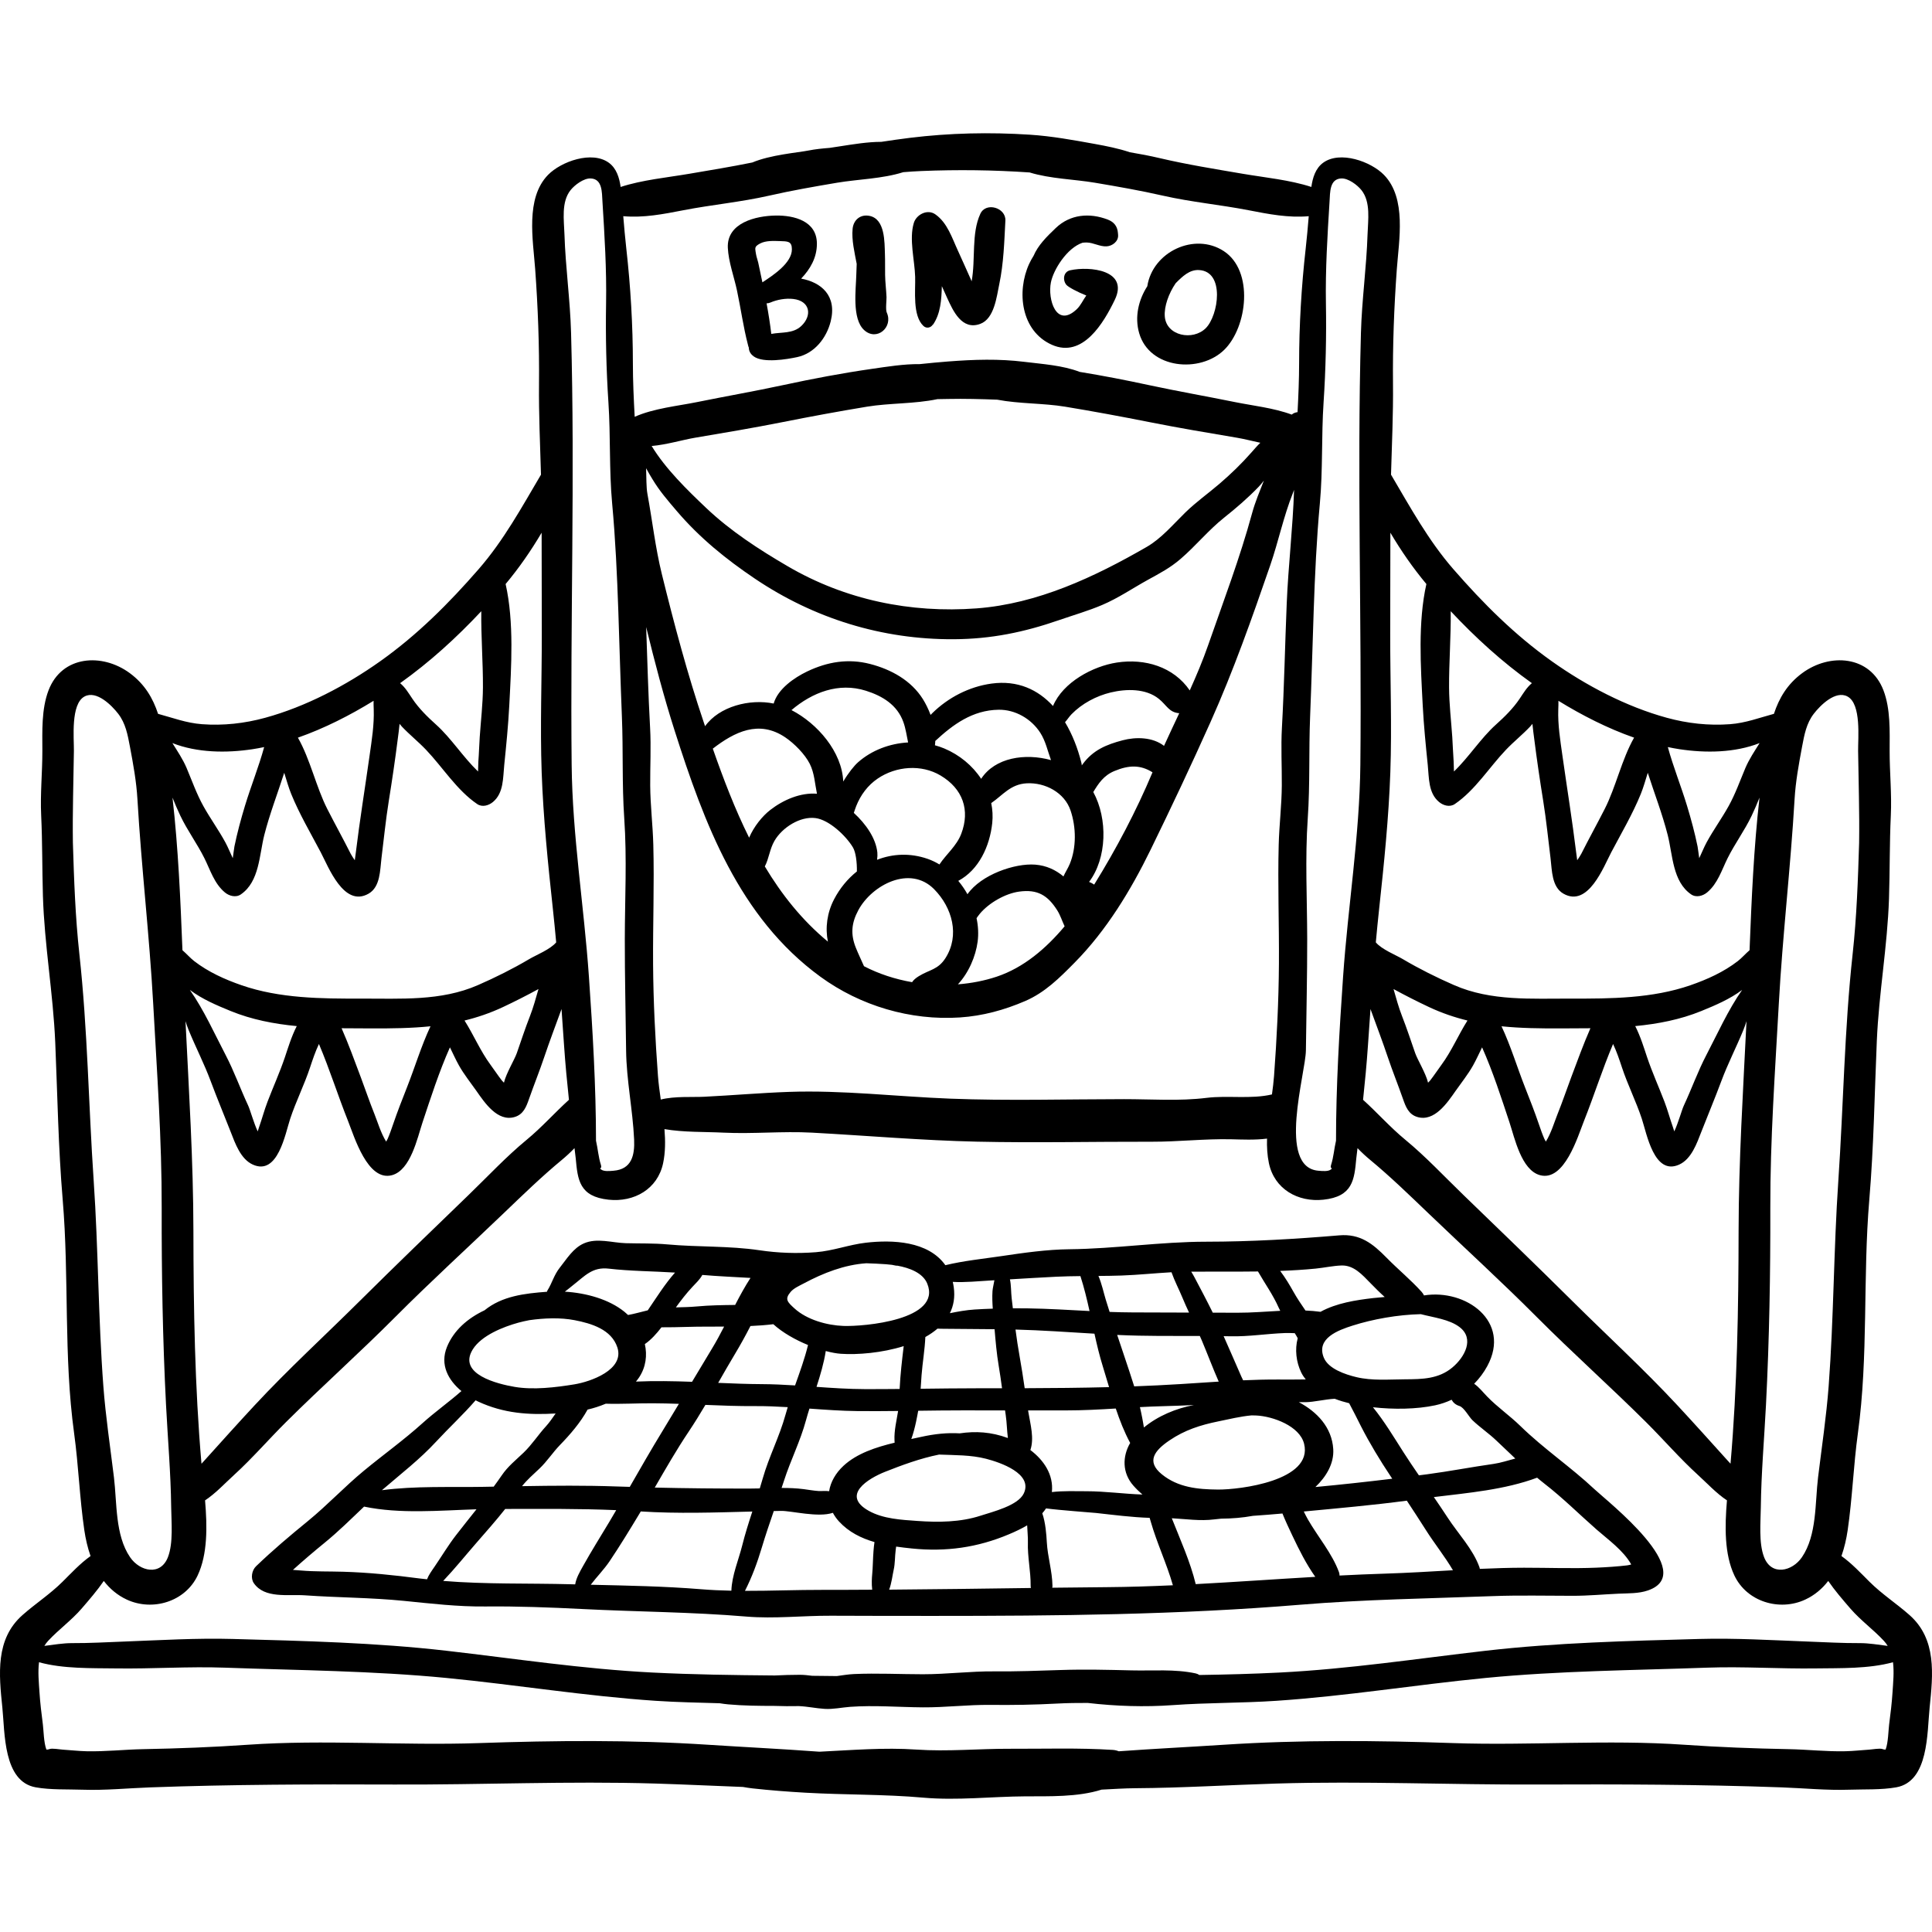 <?xml version="1.0" encoding="iso-8859-1"?>
<!-- Generator: Adobe Illustrator 19.0.0, SVG Export Plug-In . SVG Version: 6.00 Build 0)  -->
<svg version="1.1" id="Layer_1" xmlns="http://www.w3.org/2000/svg" xmlns:xlink="http://www.w3.org/1999/xlink" x="0px" y="0px"
	 viewBox="0 0 511.999 511.999" style="enable-background:new 0 0 511.999 511.999;" xml:space="preserve">
<g>
	<g>
		<path d="M506.049,428.015c-3.476-3.076-7.269-5.511-10.588-8.805c-2.386-2.368-4.715-4.889-7.458-6.845
			c0.783-2.219,1.311-4.545,1.647-6.833c1.25-8.511,1.533-17.148,2.704-25.671c2.829-20.596,1.284-41.298,3.032-61.956
			c1.186-14.008,1.386-28.071,1.992-42.11c0.545-12.618,2.806-25.027,3.224-37.644c0.243-7.348,0.136-14.705,0.485-22.05
			c0.273-5.744-0.323-11.369-0.314-17.099c0.008-5.228,0.266-11.068-1.636-16.054c-3.538-9.274-14.224-9.967-21.552-4.549
			c-3.971,2.936-6.123,6.66-7.476,10.774c-3.817,1.026-7.484,2.433-11.62,2.742c-5.676,0.424-11.283-0.197-16.767-1.698
			c-10.742-2.94-21.398-8.535-30.46-14.965c-9.858-6.995-18.192-15.329-26.103-24.415c-6.645-7.63-11.413-16.392-16.524-25.048
			c0.226-8.011,0.603-16.015,0.523-24.011c-0.102-10.185,0.279-20.293,1.014-30.452c0.558-7.71,2.641-18.776-3.406-24.979
			c-3.46-3.549-11.642-6.484-16.121-3.216c-2.036,1.486-2.779,3.978-3.122,6.411c-5.729-1.868-12.284-2.483-18.188-3.491
			c-7.404-1.264-14.79-2.449-22.105-4.169c-2.565-0.603-5.182-1.09-7.81-1.536c-3.017-1.01-6.215-1.642-9.206-2.184
			c-5.73-1.038-11.482-2.092-17.291-2.467c-10.651-0.688-21.226-0.462-31.8,0.835c-2.535,0.311-5.045,0.682-7.552,1.058
			c-3.661,0.008-7.392,0.634-10.926,1.179c-0.926,0.143-1.861,0.283-2.793,0.424c-1.887,0.148-3.768,0.334-5.633,0.703
			c-2.855,0.564-10.011,1.127-14.854,3.167c-5.541,1.127-11.115,2.037-16.699,2.99c-5.904,1.007-12.46,1.623-18.188,3.491
			c-0.342-2.433-1.086-4.925-3.122-6.411c-4.479-3.268-12.661-0.333-16.121,3.216c-6.047,6.203-3.963,17.27-3.405,24.979
			c0.735,10.159,1.116,20.267,1.014,30.452c-0.08,7.996,0.297,16,0.523,24.011c-5.112,8.657-9.879,17.418-16.524,25.048
			c-7.912,9.085-16.245,17.42-26.104,24.415c-9.062,6.43-19.718,12.025-30.461,14.965c-5.484,1.501-11.091,2.122-16.767,1.698
			c-4.136-0.309-7.803-1.715-11.62-2.742c-1.354-4.114-3.505-7.838-7.476-10.774c-7.328-5.418-18.013-4.725-21.552,4.549
			c-1.902,4.985-1.644,10.826-1.636,16.054c0.009,5.73-0.587,11.354-0.314,17.099c0.337,7.082,0.251,14.174,0.461,21.259
			c0.387,13.023,2.717,25.91,3.27,38.956c0.588,13.866,0.799,27.755,1.97,41.59c1.749,20.659,0.203,41.36,3.032,61.956
			c1.171,8.523,1.453,17.16,2.704,25.671c0.336,2.287,0.864,4.613,1.647,6.833c-2.743,1.955-5.072,4.477-7.458,6.845
			c-3.32,3.294-7.112,5.728-10.588,8.805c-7.209,6.38-6.234,15.674-5.326,24.506c0.688,6.686,0.212,19.587,8.841,21.136
			c3.931,0.706,8.503,0.496,12.51,0.633c5.905,0.202,11.91-0.404,17.817-0.618c21.627-0.784,43.177-0.844,64.839-0.757
			c23.019,0.092,46.055-0.95,69.072-0.259c7.736,0.232,15.473,0.623,23.213,0.905c0.827,0.149,1.658,0.284,2.498,0.377
			c4.706,0.521,9.412,0.88,14.139,1.149c10.35,0.588,20.811,0.391,31.111,1.305c9.023,0.801,18.111-0.298,27.149-0.346
			c6.097-0.032,13.803,0.236,20.124-1.778c3.136-0.16,6.181-0.356,8.961-0.374c12.467-0.078,24.934-0.864,37.394-1.238
			c23.017-0.691,46.053,0.351,69.072,0.259c21.663-0.087,43.212-0.027,64.839,0.757c5.907,0.214,11.912,0.82,17.817,0.618
			c4.007-0.137,8.58,0.073,12.51-0.633c8.63-1.549,8.153-14.451,8.841-21.136C512.283,443.689,513.258,434.395,506.049,428.015z
			 M466.636,399.427c0.106-8.991,0.902-18.081,1.363-27.059c0.894-17.421,1.191-34.861,1.152-52.314
			c-0.041-18.042,1.259-36.033,2.25-54.045c0.997-18.126,3.129-36.163,4.182-54.264c0.27-4.634,1.127-9.309,1.985-13.876
			c0.597-3.173,1.147-6.176,3.102-8.713c1.686-2.188,5.748-6.304,8.94-4.575c3.706,2.007,2.762,11.073,2.806,14.42
			c0.107,8.145,0.384,16.162,0.269,24.31c-0.302,9.851-0.645,19.702-1.723,29.552c-2.19,20.005-2.428,40.077-3.793,60.111
			c-1.235,18.118-1.193,36.288-2.559,54.384c-0.607,8.047-1.829,16.13-2.804,24.14c-0.826,6.779-0.274,15.305-4.276,21.177
			c-2.576,3.78-8.105,5.048-10.05-0.064C466.048,408.851,466.59,403.359,466.636,399.427z M445.104,198.551
			c6.913,1.043,14.632,0.957,21.205-1.627c-1.339,2.158-2.781,4.27-3.782,6.645c-1.428,3.392-2.63,6.821-4.421,10.047
			c-1.823,3.284-4.048,6.334-5.839,9.632c-0.704,1.297-1.281,2.769-1.954,4.177c-0.196-1.208-0.297-2.411-0.437-3.096
			c-0.745-3.634-1.716-7.221-2.791-10.77c-1.574-5.196-3.652-10.323-5.093-15.576C443.03,198.197,444.067,198.394,445.104,198.551z
			 M412.959,187.967c0.026-0.748,0.055-1.501,0.04-2.247c6.22,3.832,13.036,7.31,20.05,9.765c-3.289,5.786-4.83,13.113-7.793,18.916
			c-2.027,3.971-4.184,7.866-6.19,11.846c-0.246,0.488-0.667,1.101-1.089,1.727c-0.085-0.631-0.17-1.263-0.255-1.894
			c-1.057-8.657-2.45-17.232-3.67-25.866C413.475,196.109,412.817,192.101,412.959,187.967z M384.453,161.979
			c6.583,7.019,13.638,13.462,21.513,19.064c-1.382,1.163-2.157,2.508-3.264,4.155c-1.711,2.544-3.973,4.775-6.259,6.825
			c-4.001,3.587-7.162,8.621-11.133,12.432c-0.055-1.021-0.03-2.023-0.077-2.615c-0.168-2.163-0.218-4.327-0.365-6.491
			c-0.299-4.412-0.826-8.741-0.851-13.174C383.981,175.615,384.536,168.689,384.453,161.979z M365.486,240.851
			c1.295-11.977,2.543-24.159,2.967-36.199c0.433-12.259-0.055-24.629-0.034-36.9c0.015-8.859,0.031-17.718,0.045-26.577
			c2.888,4.871,5.947,9.286,9.542,13.599c-2.272,10.113-1.506,21.867-0.969,32.186c0.273,5.252,0.804,10.58,1.337,15.81
			c0.344,3.382,0.125,7.385,2.989,9.763c1.132,0.941,2.837,1.457,4.184,0.54c5.396-3.673,9.088-9.691,13.541-14.365
			c2.054-2.156,4.388-4.016,6.442-6.19c0.196-0.208,0.388-0.442,0.579-0.692c0.122,1.395,0.327,2.786,0.501,4.173
			c0.685,5.446,1.491,10.87,2.362,16.289c0.811,5.051,1.311,10.116,1.941,15.188c0.385,3.096,0.275,7.562,3.412,9.354
			c6.547,3.742,10.643-7.117,12.687-10.988c2.684-5.083,5.636-10.09,7.81-15.422c0.674-1.653,1.234-3.632,1.854-5.621
			c1.762,5.49,3.863,10.916,5.279,16.474c1.348,5.293,1.273,12.356,6.217,15.751c1.347,0.925,3.132,0.405,4.264-0.55
			c2.793-2.358,3.807-5.85,5.382-9.019c1.925-3.873,4.527-7.365,6.387-11.277c0.727-1.528,1.419-3.144,2.079-4.8
			c-1.523,13.367-2.106,26.965-2.637,40.438c-1.082,0.93-2.071,2.082-3.118,2.888c-3.747,2.89-8.089,4.849-12.551,6.395
			c-10.09,3.497-21.135,3.57-31.66,3.537c-10.452-0.032-21.143,0.724-30.963-3.566c-4.639-2.027-9.256-4.326-13.612-6.905
			c-1.805-1.069-5.603-2.574-7.139-4.43C364.875,246.776,365.165,243.815,365.486,240.851z M461.685,262.34
			c-3.703,5.263-6.621,11.782-9.463,17.212c-2.265,4.328-3.908,8.974-5.974,13.398c-0.572,1.225-1.469,4.573-2.543,6.879
			c-0.188-0.583-0.338-1.051-0.361-1.116c-0.79-2.245-1.399-4.547-2.251-6.772c-1.516-3.959-3.25-7.774-4.608-11.802
			c-0.744-2.206-1.698-5.413-3.13-8.214c6.006-0.577,11.924-1.714,17.505-3.991C454.569,266.421,458.438,264.778,461.685,262.34z
			 M421.474,272.496c-1.863,4.259-3.433,8.572-5.095,13.01c-1.206,3.219-2.305,6.479-3.587,9.668
			c-0.827,2.057-1.71,5.093-3.128,7.364c-0.161-0.273-0.308-0.53-0.393-0.724c-0.55-1.257-0.997-2.552-1.439-3.849
			c-1.133-3.322-2.389-6.526-3.676-9.787c-2.096-5.312-3.785-10.987-6.238-16.203c5.078,0.522,10.266,0.58,15.687,0.564
			C416.199,272.53,418.83,272.53,421.474,272.496z M388.893,270.45c-2.425,3.835-4.187,8.073-6.898,11.747
			c-1.015,1.376-1.959,2.821-3.01,4.168c-0.109,0.139-0.307,0.338-0.533,0.558c-0.601-2.508-2.811-6.109-3.413-7.839
			c-1.147-3.294-2.225-6.593-3.498-9.842c-0.873-2.228-1.538-4.683-2.244-7.134c3.089,1.682,6.218,3.277,9.42,4.779
			C382.116,268.48,385.496,269.622,388.893,270.45z M363.29,267.681c1.503,4.139,3.066,8.232,4.468,12.408
			c1.257,3.743,2.742,7.409,4.044,11.13c0.725,2.074,1.474,4.09,3.79,4.789c4.555,1.374,7.992-3.817,10.174-6.933
			c1.545-2.204,3.285-4.362,4.598-6.704c0.868-1.549,1.602-3.2,2.401-4.813c2.867,6.43,5.126,13.453,7.272,19.917
			c1.356,4.082,3.133,12.626,8.09,13.961c6.457,1.738,10.004-10.261,11.631-14.342c2.706-6.786,4.879-13.735,7.72-20.425
			c0.952,2.008,1.654,4.096,2.352,6.205c1.533,4.632,3.735,8.983,5.265,13.604c1.321,3.989,3.263,15.127,9.885,12.159
			c3.259-1.461,4.695-5.629,5.893-8.7c1.752-4.487,3.611-8.91,5.293-13.428c1.722-4.625,3.974-8.979,5.842-13.537
			c0.317-0.773,0.583-1.56,0.831-2.351c-0.905,18.552-2.071,37.011-2.095,55.614c-0.027,20.484-0.365,41.253-2.14,61.665
			c-0.271-0.295-0.535-0.582-0.781-0.854c-4.399-4.877-8.8-9.784-13.271-14.595c-8.899-9.577-18.538-18.396-27.809-27.599
			c-9.574-9.504-19.268-18.842-28.973-28.22c-5.046-4.876-9.934-10.122-15.35-14.584c-4.008-3.303-7.35-7.104-11.195-10.589
			c0.508-4.76,0.959-9.532,1.29-14.346c0.223-3.248,0.448-6.488,0.679-9.724C363.227,267.485,363.255,267.586,363.29,267.681z
			 M348.136,162.002c0.329-9.503,0.766-19.122,1.64-28.591c0.818-8.866,0.389-17.837,0.982-26.728
			c0.576-8.648,0.773-17.562,0.625-26.231c-0.155-9.074,0.395-17.961,0.96-27.019c0.157-2.525,0.005-5.972,3.078-6.144
			c1.872-0.105,4.303,1.747,5.383,3.109c2.501,3.154,1.729,7.944,1.61,11.683c-0.277,8.706-1.51,17.388-1.753,26.109
			c-1.061,38.132,0.238,76.328-0.155,114.491c-0.194,18.781-3.286,37.497-4.581,56.207c-0.993,14.354-1.869,28.959-1.871,43.409
			c-0.497,2.125-0.627,4.306-1.3,6.399c-0.385,1.197,0.595,0.694-0.033,1.211c-0.741,0.609-2.338,0.428-3.314,0.35
			c-11.03-0.887-3.4-25.758-3.331-31.9c0.111-9.848,0.36-19.648,0.344-29.513c-0.017-10.656-0.588-21.337,0.148-31.98
			c0.621-8.961,0.255-17.912,0.621-26.884C347.569,180.661,347.813,171.325,348.136,162.002z M181.104,55.714
			c7.547-1.465,15.227-2.159,22.737-3.868c5.954-1.355,11.955-2.402,17.979-3.419c5.593-0.944,12.004-1.036,17.551-2.797
			c1.605-0.129,3.211-0.241,4.821-0.307c9.554-0.391,19.088-0.28,28.666,0.379c5.495,1.692,11.807,1.794,17.323,2.725
			c6.024,1.017,12.025,2.064,17.979,3.419c7.51,1.709,15.19,2.403,22.737,3.868c5.316,1.032,10.531,2.058,15.932,1.579
			c-0.239,2.897-0.492,5.793-0.819,8.688c-1.122,9.948-1.729,20.255-1.732,30.274c-0.002,4.32-0.187,8.642-0.414,12.964
			c-0.558,0.07-1.093,0.27-1.521,0.633c-0.008,0.007-0.013,0.015-0.021,0.021c-4.779-1.775-10.452-2.382-14.951-3.298
			c-7.634-1.554-15.31-2.882-22.927-4.525c-6.067-1.309-12.17-2.494-18.299-3.493c-4.579-1.753-9.847-2.066-14.582-2.656
			c-6.865-0.856-13.424-0.631-20.269-0.107c-2.496,0.191-5.018,0.433-7.542,0.7c-4.255-0.043-8.589,0.669-12.694,1.259
			c-7.881,1.132-15.719,2.619-23.5,4.297c-7.617,1.643-15.293,2.971-22.927,4.525c-4.97,1.012-11.384,1.631-16.43,3.883
			c-0.257-4.736-0.476-9.471-0.478-14.204c-0.003-10.02-0.61-20.326-1.732-30.274c-0.326-2.895-0.579-5.791-0.819-8.688
			C170.573,57.771,175.788,56.745,181.104,55.714z M339.691,208.166c-0.033,5.236-0.685,10.445-0.822,15.681
			c-0.276,10.53,0.128,21.08,0.059,31.614c-0.065,9.898-0.566,19.802-1.293,29.654c-0.118,1.6-0.323,3.247-0.554,4.919
			c-5.544,1.303-11.749,0.216-17.341,0.911c-7.193,0.893-14.618,0.337-21.857,0.34c-15.338,0.006-30.729,0.464-46.059-0.13
			c-14.192-0.55-28.584-2.295-42.786-1.793c-7.493,0.265-14.988,0.921-22.481,1.291c-3.073,0.152-7.731-0.2-11.448,0.736
			c-0.306-2.137-0.593-4.243-0.743-6.273c-0.727-9.852-1.228-19.756-1.293-29.654c-0.069-10.534,0.335-21.083,0.059-31.614
			c-0.137-5.236-0.789-10.446-0.822-15.681c-0.032-5.112,0.254-10.183-0.029-15.293c-0.491-8.882-0.728-17.797-1.041-26.699
			c2.254,9.233,4.665,18.442,7.55,27.467c7.83,24.494,17.014,49.446,38.622,65.198c10.569,7.705,23.86,11.663,36.986,10.792
			c6.017-0.399,11.751-1.965,17.279-4.348c5.274-2.274,9.129-6.153,13.1-10.171c8.448-8.55,14.886-19.163,20.152-29.944
			c5.489-11.238,10.8-22.486,15.905-33.905c6.036-13.502,10.948-27.422,15.77-41.401c2.215-6.421,3.512-12.895,6.028-19.217
			c0.109-0.275,0.204-0.554,0.308-0.831c-0.324,10.022-1.53,20.062-1.947,30.085c-0.457,10.984-0.667,22.006-1.274,32.975
			C339.437,197.983,339.723,203.054,339.691,208.166z M172.854,126.906c1.895,3.177,4.099,5.711,6.482,8.507
			c6.042,7.089,13.018,12.749,20.72,17.938c15.692,10.571,33.713,16.154,52.696,16.051c9.907-0.053,18.635-1.852,27.923-5.07
			c3.808-1.319,7.686-2.429,11.401-4.007c4.287-1.82,8.065-4.425,12.12-6.661c3.168-1.746,5.871-3.14,8.672-5.548
			c4.012-3.449,7.385-7.626,11.518-10.919c3.209-2.557,6.326-5.228,9.176-8.197c0.484-0.505,0.936-1.061,1.377-1.634
			c-1.107,2.843-2.306,5.643-3.111,8.599c-3.247,11.933-7.591,23.329-11.657,35.006c-1.423,4.087-3.103,8.061-4.875,11.994
			c-4.301-6.267-11.873-8.53-19.335-7.383c-6.307,0.969-14.253,5.188-16.904,11.513c-3.967-4.317-9.344-6.892-16.315-5.936
			c-5.891,0.808-11.469,3.69-15.7,7.861c-0.141,0.139-0.285,0.286-0.429,0.439c-0.573-1.544-1.284-2.976-2.015-4.149
			c-3.12-5-8.448-7.914-14.014-9.352c-5.8-1.498-11.318-0.585-16.702,1.997c-3.366,1.614-7.739,4.603-8.85,8.49
			c-6.308-1.302-14.409,0.728-18.18,6.005c-0.107-0.314-0.215-0.629-0.321-0.943c-4.352-12.866-7.873-26.137-11.128-39.335
			c-1.734-7.031-2.519-14.174-3.827-21.279c-0.33-1.791-0.254-4.297-0.353-6.809C171.723,125.048,172.299,125.976,172.854,126.906z
			 M172.693,118.196c4.001-0.352,8.232-1.642,11.475-2.188c7.736-1.303,15.476-2.606,23.171-4.134
			c7.463-1.482,14.923-2.864,22.431-4.102c5.946-0.98,12.646-0.719,18.658-1.995c0.955-0.015,1.912-0.029,2.864-0.049
			c4.317-0.088,8.642,0.028,12.972,0.191c5.831,1.117,12.246,0.91,17.964,1.852c7.508,1.238,14.968,2.619,22.431,4.102
			c7.695,1.528,15.435,2.832,23.171,4.134c1.817,0.306,3.945,0.848,6.168,1.329c-0.809,0.785-1.558,1.657-2.36,2.569
			c-2.634,2.994-5.438,5.707-8.474,8.309c-3.041,2.607-6.197,4.824-9.073,7.634c-3.178,3.105-6.311,6.845-10.191,9.083
			c-13.833,7.979-28.926,15.083-45.073,16.295c-17.527,1.315-34.811-2.258-49.998-11.117c-7.675-4.477-15.241-9.378-21.707-15.515
			C182.067,129.795,176.386,124.257,172.693,118.196z M289.732,209.899c1.373-2.269,2.756-4.392,5.598-5.572
			c3.808-1.581,6.857-1.693,10.096,0.342c-4.266,10.19-9.636,20.357-15.461,29.758c-0.378-0.269-0.796-0.492-1.238-0.664
			c-0.038-0.015-0.078-0.024-0.116-0.038C293.354,227.45,293.614,217.036,289.732,209.899z M297.517,196.181
			c-4.341,1.147-7.82,2.589-10.558,6.275c-0.093,0.125-0.181,0.257-0.273,0.384c-0.017-0.24-0.056-0.49-0.122-0.751
			c-0.939-3.751-2.368-7.458-4.32-10.698c0.592-0.657,1.096-1.467,1.726-2.115c2.741-2.817,6.559-4.849,10.374-5.764
			c4.088-0.981,9.296-1.113,12.768,1.695c2.092,1.692,2.682,3.593,5.397,3.802c-1.352,2.88-2.715,5.754-4.03,8.651
			C305.454,195.315,301.019,195.256,297.517,196.181z M219.4,249.543c-6.867-5.678-12.254-12.481-16.716-19.928
			c1.125-2.15,1.276-4.571,2.558-6.785c2.034-3.512,6.776-6.564,10.882-6.029c3.574,0.465,8.035,4.642,9.908,7.764
			c0.757,1.262,1.092,3.934,1.051,6.375c-2.439,1.943-4.519,4.451-6.052,7.396C219.184,241.883,218.658,245.877,219.4,249.543z
			 M214.597,202.424c1.237,2.455,1.349,5.238,1.905,7.924c-4.381-0.349-8.907,1.615-12.369,4.295
			c-2.084,1.614-4.339,4.368-5.606,7.351c-3.755-7.542-6.808-15.544-9.627-23.596c5.765-4.445,12.227-7.691,19.189-3
			C210.474,197.006,213.306,199.861,214.597,202.424z M209.749,188.182c5.51-4.678,12.487-7.421,19.741-5.125
			c4.368,1.382,8.27,3.732,9.906,8.276c0.638,1.773,0.874,3.615,1.261,5.423c-4.855,0.264-9.639,2.055-13.278,5.264
			c-1.001,0.882-2.579,2.839-3.91,5.094C223.147,199.254,216.65,191.743,209.749,188.182z M227.464,241.208
			c3.587-6.679,13.699-12.044,20.094-5.554c4.823,4.894,6.827,12.215,3.014,18.228c-1.985,3.131-4.254,3.068-7.072,4.809
			c-0.809,0.5-1.396,0.99-1.789,1.596c-4.487-0.782-8.83-2.196-12.745-4.231c-0.71-1.632-1.495-3.232-2.159-4.888
			C225.373,247.597,225.633,244.619,227.464,241.208z M248.96,229.089c-0.999-0.605-2.048-1.11-3.139-1.488
			c-4.624-1.6-9.26-1.363-13.387,0.252c0.101-0.758,0.125-1.437,0.071-1.95c-0.402-3.796-3.068-7.576-6.234-10.481
			c0.202-0.57,0.381-1.166,0.629-1.794c1.165-2.943,3.063-5.512,5.71-7.306c4.863-3.297,11.556-3.84,16.662-0.795
			c5.879,3.506,7.865,9.149,5.468,15.441C253.508,224.196,250.769,226.36,248.96,229.089z M247.769,197.507
			c0.055-0.372,0.07-0.76,0.086-1.146c4.684-4.342,9.855-8.172,16.79-8.272c4.382-0.063,8.621,2.368,11.021,6.076
			c1.443,2.229,1.965,4.854,2.859,7.272c-6.849-1.899-14.835-0.699-18.512,4.959c-2.306-3.518-5.752-6.352-9.754-8.038
			C249.45,198.018,248.616,197.741,247.769,197.507z M258.796,243.326c0.264-0.382,0.543-0.787,0.9-1.211
			c2.397-2.847,6.722-5.327,10.389-5.83c4.835-0.663,7.55,0.945,10.094,4.963c0.829,1.309,1.293,2.842,1.957,4.233
			c-4.929,5.882-10.858,10.958-17.992,13.343c-3.251,1.087-6.731,1.754-10.288,2.035c2.86-3.065,4.702-7.406,5.223-11.277
			C259.355,247.54,259.239,245.418,258.796,243.326z M281.827,232.261c-2.057-1.721-4.498-2.889-7.491-3.124
			c-5.356-0.42-14.319,2.635-17.947,7.843c-0.702-1.255-1.517-2.447-2.432-3.543c5.442-2.899,8.342-9.169,8.996-15.313
			c0.194-1.82,0.08-3.594-0.268-5.298c3.049-2.08,5.099-5.019,9.416-5.242c4.891-0.253,10.01,2.449,11.615,7.22
			c1.491,4.432,1.569,9.816-0.212,14.139C283.01,230.142,282.295,231.181,281.827,232.261z M151.196,50.398
			c1.081-1.362,3.511-3.214,5.383-3.109c3.073,0.172,2.921,3.62,3.078,6.144c0.564,9.058,1.114,17.945,0.959,27.019
			c-0.148,8.669,0.049,17.583,0.625,26.231c0.593,8.891,0.164,17.863,0.982,26.728c0.874,9.469,1.311,19.088,1.64,28.591
			c0.322,9.323,0.567,18.66,0.947,27.976c0.367,8.972,0.001,17.924,0.621,26.884c0.737,10.643,0.165,21.325,0.148,31.98
			c-0.016,9.865,0.233,19.665,0.344,29.513c0.089,7.904,1.76,15.721,2.123,23.599c0.194,4.207-0.651,7.915-5.454,8.301
			c-0.977,0.078-2.574,0.259-3.314-0.35c-0.628-0.517,0.352-0.014-0.033-1.211c-0.673-2.093-0.803-4.274-1.3-6.399
			c-0.003-14.45-0.878-29.055-1.871-43.409c-1.295-18.71-4.387-37.426-4.581-56.207c-0.393-38.164,0.906-76.36-0.155-114.491
			c-0.243-8.721-1.476-17.402-1.753-26.109C149.467,58.342,148.694,53.551,151.196,50.398z M148.806,267.389
			c0.232,3.237,0.456,6.477,0.679,9.724c0.33,4.814,0.781,9.585,1.289,14.346c-3.845,3.485-7.187,7.287-11.195,10.589
			c-5.416,4.462-10.304,9.709-15.35,14.584c-9.706,9.378-19.399,18.716-28.973,28.22c-9.271,9.203-18.91,18.022-27.809,27.599
			c-4.471,4.812-8.872,9.718-13.271,14.595c-0.246,0.272-0.51,0.56-0.781,0.854c-1.775-20.412-2.113-41.181-2.14-61.665
			c-0.024-18.602-1.191-37.062-2.095-55.614c0.248,0.791,0.514,1.578,0.831,2.351c1.868,4.558,4.12,8.912,5.842,13.537
			c1.682,4.518,3.541,8.941,5.293,13.428c1.199,3.07,2.634,7.239,5.894,8.7c6.622,2.968,8.564-8.169,9.885-12.159
			c1.53-4.621,3.732-8.972,5.265-13.604c0.698-2.109,1.399-4.198,2.352-6.205c2.841,6.69,5.014,13.639,7.72,20.425
			c1.627,4.081,5.174,16.08,11.631,14.342c4.958-1.334,6.734-9.879,8.09-13.961c2.147-6.464,4.405-13.488,7.273-19.917
			c0.798,1.614,1.533,3.264,2.401,4.813c1.313,2.342,3.053,4.499,4.598,6.704c2.182,3.116,5.619,8.307,10.174,6.933
			c2.316-0.699,3.065-2.716,3.79-4.789c1.302-3.722,2.787-7.387,4.044-11.13c1.402-4.176,2.965-8.269,4.468-12.408
			C148.744,267.586,148.773,267.485,148.806,267.389z M50.315,262.34c3.247,2.439,7.116,4.082,10.825,5.595
			c5.581,2.278,11.499,3.414,17.505,3.991c-1.433,2.801-2.387,6.008-3.131,8.214c-1.358,4.027-3.092,7.843-4.608,11.802
			c-0.852,2.224-1.461,4.526-2.251,6.772c-0.023,0.065-0.173,0.532-0.361,1.116c-1.074-2.305-1.971-5.654-2.543-6.879
			c-2.066-4.424-3.709-9.07-5.973-13.398C56.936,274.122,54.018,267.603,50.315,262.34z M90.526,272.496
			c2.644,0.034,5.275,0.034,7.87,0.042c5.421,0.017,10.609-0.042,15.687-0.564c-2.453,5.217-4.142,10.892-6.238,16.203
			c-1.287,3.261-2.543,6.465-3.676,9.787c-0.442,1.297-0.889,2.592-1.439,3.849c-0.085,0.194-0.232,0.451-0.393,0.724
			c-1.419-2.271-2.301-5.307-3.128-7.364c-1.283-3.19-2.381-6.449-3.587-9.668C93.959,281.068,92.389,276.755,90.526,272.496z
			 M123.107,270.45c3.397-0.827,6.776-1.97,10.177-3.564c3.202-1.501,6.331-3.097,9.42-4.779c-0.706,2.451-1.371,4.906-2.244,7.134
			c-1.273,3.249-2.351,6.548-3.498,9.842c-0.602,1.73-2.812,5.331-3.414,7.839c-0.226-0.22-0.424-0.419-0.533-0.558
			c-1.051-1.347-1.995-2.792-3.01-4.168C127.294,278.523,125.532,274.284,123.107,270.45z M127.547,161.979
			c-0.083,6.709,0.472,13.636,0.436,20.197c-0.025,4.432-0.552,8.762-0.851,13.174c-0.147,2.164-0.197,4.328-0.365,6.491
			c-0.046,0.592-0.022,1.594-0.076,2.615c-3.972-3.811-7.132-8.845-11.133-12.432c-2.287-2.05-4.549-4.282-6.259-6.825
			c-1.107-1.646-1.882-2.992-3.264-4.155C113.909,175.441,120.963,168.998,127.547,161.979z M99.001,185.72
			c-0.015,0.745,0.014,1.499,0.04,2.247c0.143,4.135-0.515,8.143-1.095,12.248c-1.219,8.634-2.612,17.21-3.669,25.866
			c-0.085,0.631-0.17,1.263-0.255,1.894c-0.421-0.626-0.842-1.239-1.089-1.727c-2.006-3.981-4.163-7.875-6.19-11.846
			c-2.963-5.804-4.504-13.131-7.792-18.916C85.964,193.03,92.781,189.552,99.001,185.72z M75.323,204.8
			c0.619,1.99,1.179,3.968,1.854,5.621c2.174,5.332,5.126,10.339,7.81,15.422c2.044,3.87,6.139,14.729,12.687,10.988
			c3.137-1.792,3.027-6.258,3.412-9.354c0.631-5.072,1.13-10.137,1.941-15.188c0.871-5.419,1.677-10.843,2.362-16.289
			c0.174-1.387,0.379-2.778,0.501-4.173c0.191,0.249,0.383,0.484,0.579,0.692c2.054,2.175,4.388,4.034,6.442,6.19
			c4.452,4.674,8.145,10.692,13.541,14.365c1.347,0.917,3.052,0.401,4.184-0.54c2.863-2.378,2.645-6.382,2.989-9.763
			c0.533-5.23,1.064-10.558,1.337-15.81c0.536-10.318,1.303-22.073-0.969-32.186c3.596-4.313,6.655-8.728,9.542-13.599
			c0.015,8.859,0.03,17.718,0.045,26.577c0.021,12.271-0.466,24.641-0.034,36.9c0.425,12.041,1.672,24.222,2.967,36.199
			c0.32,2.965,0.611,5.925,0.881,8.885c-1.536,1.855-5.334,3.361-7.139,4.43c-4.355,2.579-8.973,4.879-13.612,6.905
			c-9.82,4.29-20.511,3.533-30.963,3.566c-10.525,0.033-21.57-0.04-31.66-3.537c-4.461-1.546-8.804-3.505-12.551-6.395
			c-1.046-0.807-2.035-1.958-3.118-2.888c-0.53-13.473-1.114-27.071-2.637-40.438c0.66,1.656,1.352,3.272,2.079,4.8
			c1.86,3.912,4.462,7.404,6.387,11.277c1.575,3.169,2.589,6.661,5.382,9.019c1.132,0.955,2.917,1.475,4.264,0.55
			c4.945-3.395,4.869-10.458,6.217-15.751C71.46,215.716,73.562,210.29,75.323,204.8z M66.896,198.551
			c1.037-0.156,2.074-0.353,3.111-0.567c-1.441,5.253-3.519,10.38-5.093,15.576c-1.075,3.549-2.046,7.136-2.791,10.77
			c-0.14,0.685-0.241,1.888-0.437,3.096c-0.673-1.409-1.25-2.88-1.955-4.177c-1.79-3.298-4.016-6.348-5.839-9.632
			c-1.791-3.226-2.992-6.655-4.421-10.047c-1.001-2.376-2.443-4.487-3.782-6.645C52.264,199.508,59.983,199.594,66.896,198.551z
			 M21.038,252.865c-1.078-9.85-1.42-19.701-1.723-29.552c-0.115-8.149,0.162-16.166,0.269-24.31
			c0.044-3.346-0.899-12.413,2.806-14.42c3.192-1.729,7.254,2.387,8.94,4.575c1.954,2.537,2.505,5.54,3.102,8.713
			c0.859,4.567,1.716,9.241,1.985,13.876c1.053,18.1,3.185,36.138,4.182,54.264c0.99,18.013,2.29,36.004,2.25,54.045
			c-0.039,17.453,0.258,34.892,1.152,52.314c0.461,8.978,1.257,18.068,1.363,27.059c0.046,3.932,0.589,9.424-0.843,13.186
			c-1.945,5.111-7.474,3.844-10.05,0.064c-4.002-5.872-3.45-14.397-4.276-21.177c-0.976-8.01-2.197-16.094-2.805-24.14
			c-1.366-18.096-1.324-36.266-2.559-54.384C23.466,292.942,23.228,272.87,21.038,252.865z M12.767,434.831
			c2.813-3.028,6.145-5.391,8.872-8.551c2.053-2.38,4.1-4.744,5.866-7.311c1.592,2.055,3.591,3.779,6.107,4.945
			c6.804,3.154,15.46,0.582,18.76-6.391c2.668-5.639,2.557-13.012,1.97-19.91c2.807-1.857,5.181-4.453,7.659-6.71
			c4.849-4.416,9.166-9.435,13.818-14.057c9.483-9.422,19.473-18.335,28.903-27.801c9.368-9.402,19.194-18.358,28.778-27.546
			c5.053-4.843,10.036-9.683,15.424-14.141c1.045-0.865,2.202-1.918,3.323-3.091c0.109,0.905,0.216,1.808,0.325,2.715
			c0.52,5.69,0.939,10.115,8.707,10.95c6.761,0.727,13.003-2.811,14.451-9.677c0.61-2.892,0.61-5.943,0.357-9.029
			c5.095,0.881,10.702,0.69,15.591,0.934c7.829,0.389,15.646-0.424,23.485,0.001c14.573,0.789,29.133,2.066,43.728,2.39
			c15.45,0.343,30.93-0.02,46.384,0.017c6.992,0.017,14.007-0.805,20.946-0.651c2.832,0.063,6.3,0.243,9.552-0.174
			c-0.063,2.223,0.054,4.41,0.497,6.512c1.447,6.865,7.69,10.403,14.451,9.677c7.769-0.835,8.187-5.259,8.707-10.95
			c0.109-0.906,0.215-1.81,0.324-2.715c1.121,1.173,2.277,2.226,3.323,3.091c5.388,4.458,10.371,9.298,15.424,14.141
			c9.584,9.188,19.41,18.143,28.778,27.546c9.431,9.466,19.42,18.378,28.903,27.801c4.652,4.623,8.969,9.641,13.818,14.057
			c2.479,2.258,4.852,4.854,7.659,6.71c-0.587,6.898-0.698,14.272,1.97,19.91c3.299,6.973,11.955,9.546,18.76,6.391
			c2.516-1.167,4.514-2.89,6.107-4.945c1.766,2.567,3.813,4.931,5.866,7.311c2.726,3.16,6.059,5.523,8.872,8.551
			c0.395,0.424,0.728,0.877,1.016,1.349c-2.454-0.3-4.932-0.749-7.417-0.736c-4.532,0.023-9.093-0.241-13.624-0.411
			c-9.627-0.36-19.217-0.954-28.856-0.691c-18.853,0.515-37.917,0.971-56.661,3.126c-18.188,2.091-36.2,4.838-54.488,5.767
			c-7.126,0.362-14.247,0.545-21.368,0.656c-0.283-0.196-0.616-0.346-1.004-0.429c-5.557-1.19-11.314-0.653-16.965-0.793
			c-6.217-0.154-12.495-0.309-18.712-0.1c-5.921,0.199-11.731,0.411-17.669,0.361c-6.362-0.054-12.594,0.765-18.935,0.763
			c-6.054-0.002-12.171-0.321-18.217-0.056c-1.537,0.067-3.053,0.333-4.569,0.535c-2.171-0.027-4.342-0.05-6.513-0.07
			c-1.087-0.134-2.176-0.262-3.269-0.264c-2.225-0.005-4.449,0.077-6.673,0.179c-10.837-0.093-21.67-0.232-32.513-0.783
			c-18.288-0.929-36.3-3.675-54.488-5.767c-18.743-2.155-37.807-2.611-56.661-3.126c-9.638-0.263-19.229,0.331-28.856,0.691
			c-4.531,0.169-9.091,0.434-13.624,0.411c-2.485-0.013-4.964,0.436-7.417,0.736C12.038,435.707,12.372,435.255,12.767,434.831z
			 M501.542,448.416c-0.184,2.87-0.533,5.747-0.905,8.599c-0.197,1.511-0.228,4.791-0.933,6.643
			c-0.161,0.003-0.435,0.002-0.826-0.141c-0.736-0.27-2.661,0.101-3.553,0.157c-2.066,0.129-4.121,0.369-6.192,0.42
			c-5.026,0.124-10.065-0.456-15.093-0.551c-9.224-0.173-18.514-0.526-27.716-1.168c-20.289-1.414-40.878,0.257-61.214-0.441
			c-20.296-0.696-40.478-0.881-60.754,0.44c-9.291,0.605-18.59,1.063-27.877,1.732c-0.472-0.196-0.997-0.327-1.579-0.364
			c-9.067-0.578-18.082-0.266-27.171-0.301c-8.374-0.033-16.55,0.785-24.921,0.211c-8.492-0.582-17.113,0.153-25.638,0.566
			c-0.177-0.013-0.355-0.022-0.531-0.035c-9.658-0.714-19.331-1.179-28.995-1.808c-20.276-1.321-40.458-1.136-60.754-0.44
			c-20.336,0.698-40.925-0.973-61.214,0.441c-9.201,0.641-18.492,0.995-27.716,1.168c-5.027,0.094-10.067,0.674-15.093,0.551
			c-2.071-0.051-4.126-0.291-6.192-0.42c-0.892-0.056-2.817-0.427-3.553-0.157c-0.391,0.143-0.665,0.145-0.826,0.141
			c-0.705-1.852-0.736-5.132-0.933-6.643c-0.372-2.851-0.721-5.729-0.905-8.599c-0.162-2.534-0.447-5.32-0.117-7.907
			c6.442,1.778,13.972,1.542,20.369,1.636c9.639,0.143,19.254-0.545,28.895-0.198c19.492,0.702,39.295,0.837,58.705,2.728
			c18.582,1.81,36.855,4.812,55.497,6.06c5.643,0.378,11.286,0.472,16.931,0.645c0.74,0.12,1.483,0.224,2.232,0.291
			c4.055,0.365,8.149,0.404,12.234,0.409c2.175,0.077,4.347,0.096,6.516,0.051c2.293,0.099,4.516,0.595,6.806,0.737
			c2.304,0.142,4.522-0.377,6.804-0.542c6.341-0.457,12.865,0.093,19.223,0.138c6.001,0.043,11.884-0.717,17.897-0.651
			c5.985,0.066,11.804-0.034,17.772-0.354c2.667-0.143,5.347-0.171,8.033-0.164c7.498,0.864,15.022,1.119,22.589,0.575
			c9.12-0.656,18.238-0.526,27.354-1.136c18.641-1.248,36.914-4.25,55.497-6.06c19.41-1.89,39.213-2.026,58.704-2.728
			c9.641-0.347,19.256,0.341,28.895,0.198c6.396-0.095,13.927,0.141,20.369-1.636C501.989,443.097,501.705,445.882,501.542,448.416z
			"/>
	</g>
</g>
<g>
	<g>
		<path d="M422.524,394.633c-6.282-5.897-13.416-10.68-19.602-16.722c-2.809-2.743-6.077-4.997-8.798-7.8
			c-1.242-1.279-2.156-2.504-3.456-3.4c1.364-1.382,2.542-2.952,3.476-4.675c6.429-11.858-5.684-20.523-16.769-18.735
			c-0.155-0.323-0.356-0.644-0.637-0.955c-2.886-3.195-6.25-5.949-9.275-9.032c-3.681-3.751-7.012-6.398-12.545-5.933
			c-11.728,0.986-23.417,1.677-35.23,1.685c-12.128,0.008-24.178,1.87-36.252,1.997c-6.003,0.063-12.135,0.942-18.075,1.823
			c-4.867,0.722-9.985,1.226-14.828,2.403c-4.548-6.413-14.029-6.77-21.092-5.954c-4.442,0.513-8.639,2.154-13.235,2.513
			c-4.979,0.389-10.001,0.219-14.941-0.517c-8.01-1.194-16.291-0.812-24.374-1.549c-3.709-0.338-7.341-0.216-11.053-0.322
			c-3.648-0.104-7.636-1.486-11.127,0.063c-2.816,1.25-4.509,4.091-6.362,6.425c-1.547,1.949-2.028,4.064-3.264,6.03
			c-0.075,0.12-0.112,0.238-0.133,0.354c-5.916,0.433-11.932,1.147-16.54,4.907c-4.504,2.12-8.191,5.359-9.959,9.71
			c-1.924,4.735,0.349,8.818,3.826,11.695c-3.312,2.92-7.056,5.574-10.286,8.489c-4.982,4.497-10.428,8.387-15.592,12.655
			c-5.113,4.225-9.642,9.09-14.786,13.293c-4.807,3.928-9.31,7.716-13.772,12.009c-1.101,1.059-1.481,3.152-0.576,4.463
			c2.87,4.159,9.096,2.911,13.53,3.223c8.763,0.616,17.501,0.594,26.271,1.472c7.285,0.729,14.202,1.557,21.546,1.485
			c8.494-0.084,17.182,0.239,25.676,0.673c14.49,0.74,29.031,0.784,43.479,1.999c7.424,0.625,14.982-0.257,22.449-0.221
			c9.098,0.044,18.196,0.046,27.294,0.047c32.353,0.002,64.834-0.291,97.09-2.964c16.882-1.399,34.048-1.649,50.987-2.28
			c7.064-0.263,14.164-0.085,21.233-0.084c4.104,0.001,8.078-0.382,12.155-0.564c2.552-0.114,5.289-0.005,7.754-0.86
			C450.218,416.799,426.113,398.003,422.524,394.633z M396.591,381.8c1.667,1.599,3.315,3.174,4.98,4.726
			c-1.962,0.516-3.911,1.158-5.718,1.415c-5.897,0.839-11.725,1.969-17.648,2.758c-0.729,0.097-1.456,0.183-2.185,0.278
			c-1.397-2.037-2.782-4.08-4.11-6.158c-2.565-4.016-5.052-8.177-8.063-11.885c5.51,0.615,11.544,0.544,16.485-0.514
			c1.514-0.324,2.974-0.825,4.358-1.474c0.39,0.732,1.055,1.345,2.069,1.656c1.238,0.38,2.515,2.868,3.445,3.758
			C392.222,378.291,394.566,379.857,396.591,381.8z M344.196,371.583c0.638,0.003,1.275,0.011,1.913,0.004
			c2.041-0.023,5.024-0.762,7.604-0.899c1.291,0.493,2.594,0.886,3.829,1.183c1.113,2.045,2.144,4.171,3.116,6.076
			c2.308,4.523,5.033,9.016,7.861,13.264c0.148,0.222,0.294,0.443,0.441,0.665c-6.783,0.826-13.564,1.563-20.362,2.2
			c2.849-2.717,4.965-6.205,4.726-10.052C352.966,378.242,349.004,374.133,344.196,371.583z M308.294,372.65
			c2.708-0.065,5.411-0.176,8.112-0.3c-4.73,0.878-9.533,2.876-13.259,5.948c-0.135-0.907-0.309-1.8-0.465-2.635
			c-0.174-0.932-0.378-1.849-0.594-2.762C304.154,372.792,306.222,372.699,308.294,372.65z M300.575,367.396
			c-0.8-2.59-1.683-5.158-2.547-7.768c-0.647-1.955-1.306-3.908-1.963-5.861c0.094,0.005,0.189,0.01,0.283,0.015
			c7.187,0.334,14.406,0.249,21.616,0.262c0.178,0.404,0.366,0.805,0.538,1.213c1.524,3.615,2.888,7.292,4.471,10.881
			c-3.341,0.205-6.677,0.438-10.007,0.649C308.838,367.049,304.707,367.243,300.575,367.396z M309.931,381.712
			c4.039-2.738,8.16-4.054,12.884-5.022c2.948-0.602,5.903-1.333,8.874-1.6c0.413,0.005,0.827,0.012,1.245,0.031
			c4.359,0.203,11.486,2.759,12.664,7.493c2.436,9.795-17.075,12.184-22.83,12.134c-5.338-0.046-10.571-0.545-14.876-4.047
			C303.692,387.285,305.979,384.391,309.931,381.712z M344.809,363.66c0.327,0.68,0.744,1.31,1.218,1.903
			c-2.463,0.043-4.927,0.031-7.41,0.023c-3.061-0.011-6.119,0.073-9.174,0.207c-0.163-0.322-0.324-0.647-0.473-0.986
			c-1.565-3.567-3.104-7.148-4.69-10.707c0.599,0.01,1.198,0.015,1.797,0.029c4.89,0.109,9.586-0.682,14.435-0.858
			c0.861-0.031,1.737,0.005,2.616,0.035c0.295,0.47,0.574,0.937,0.78,1.339C343.111,357.596,343.501,360.94,344.809,363.66z
			 M376.529,348.265c3.437,0.897,7.55,1.362,10.258,3.419c4.076,3.096,1.332,8.019-1.897,10.714c-3.66,3.054-7.981,3.104-12.51,3.13
			c-4.282,0.025-8.732,0.426-12.937-0.578c-2.941-0.703-7.418-2.194-8.627-5.171c-2.079-5.122,3.844-7.272,7.607-8.473
			C363.806,349.589,370.415,348.406,376.529,348.265z M348.659,336.192c2.252-0.224,4.624-0.754,6.863-0.825
			c3.266-0.103,5.507,2.477,7.649,4.662c1.227,1.252,2.471,2.514,3.785,3.686c-1.026,0.076-2.036,0.17-3.013,0.282
			c-4.579,0.527-9.78,1.321-13.995,3.644c-1.335-0.181-2.662-0.286-3.985-0.34c-1.129-1.644-2.211-3.228-3.224-5.036
			c-0.878-1.567-2.066-3.6-3.48-5.463C342.41,336.684,345.55,336.501,348.659,336.192z M333.376,336.952
			c1.821,3.187,3.993,6.196,5.492,9.599c0.129,0.294,0.27,0.558,0.409,0.826c-3.775,0.188-7.552,0.521-11.391,0.511
			c-2.163-0.006-4.327-0.014-6.49-0.02c-1.538-3.122-3.175-6.208-4.79-9.27c-0.295-0.558-0.6-1.089-0.92-1.597
			C321.536,336.961,327.464,337.035,333.376,336.952z M297.236,338.027c4.411-0.157,8.807-0.622,13.22-0.868
			c0.821,2.327,2.05,4.668,2.91,6.761c0.544,1.324,1.138,2.629,1.742,3.929c-4.986-0.017-9.971-0.032-14.956-0.047
			c-2.033-0.006-4.065-0.059-6.096-0.132c-0.352-1.099-0.702-2.199-1.037-3.303c-0.52-1.711-1.033-4.141-1.924-6.229
			C293.143,338.122,295.191,338.1,297.236,338.027z M292.283,362.194c0.566,1.809,1.096,3.616,1.632,5.411
			c-7.45,0.192-14.906,0.261-22.363,0.284c-0.413-2.797-0.826-5.592-1.334-8.379c-0.428-2.352-0.781-4.756-1.1-7.167
			c6.977,0.187,13.951,0.682,20.924,1.096C290.693,356.402,291.392,359.343,292.283,362.194z M170.892,356.192
			c1.639-1.108,3.134-2.798,4.406-4.444c2.223,0.007,4.449-0.034,6.625-0.1c3.294-0.099,6.632-0.073,9.976-0.088
			c-1.017,1.975-2.062,3.933-3.213,5.826c-1.78,2.928-3.534,5.865-5.286,8.804c-4.959-0.183-9.946-0.277-14.868-0.056
			c0.292-0.369,0.59-0.733,0.852-1.132C171.191,362.254,171.548,359.146,170.892,356.192z M173.013,371.883
			c2.304,0.01,4.603,0.068,6.9,0.148c-1.465,2.449-2.934,4.897-4.426,7.335c-2.953,4.827-5.765,9.752-8.592,14.668
			c-1.167-0.037-2.333-0.064-3.5-0.106c-8.298-0.298-16.691-0.223-25.049-0.082c1.388-1.741,2.888-3.022,4.616-4.657
			c2.019-1.911,3.518-4.274,5.445-6.259c2.672-2.752,5.411-5.91,7.307-9.375c1.644-0.378,3.261-0.904,4.816-1.56
			C164.634,372.123,168.778,371.864,173.013,371.883z M182.524,379.376c1.545-2.305,2.999-4.672,4.415-7.065
			c4.359,0.183,8.718,0.348,13.096,0.319c2.913-0.02,5.819,0.105,8.723,0.278c-0.2,0.653-0.398,1.308-0.579,1.966
			c-1.614,5.875-4.4,11.136-6.055,16.958c-0.249,0.875-0.511,1.744-0.778,2.61c-0.87,0.022-1.739,0.04-2.607,0.041
			c-8.428,0.011-16.825-0.067-25.219-0.263C176.42,389.204,179.311,384.17,182.524,379.376z M207.763,392.416
			c1.755-5.461,4.316-10.435,5.836-16.046c0.279-1.029,0.59-2.053,0.911-3.077c4.215,0.302,8.432,0.606,12.665,0.654
			c3.61,0.041,7.221,0.014,10.833-0.025c-0.411,2.582-1.073,5.178-0.958,7.755c0.012,0.258,0.023,0.462,0.036,0.651
			c-4.974,1.192-10.01,2.849-13.532,6.105c-2.101,1.942-3.443,4.302-3.826,6.747c-0.629-0.107-2.293-0.008-2.8-0.042
			c-1.337-0.091-2.648-0.335-3.975-0.505c-1.933-0.248-3.876-0.315-5.823-0.311C207.341,393.686,207.558,393.053,207.763,392.416z
			 M216.383,367.533c1.014-3.126,1.95-6.272,2.453-9.497c1.498,0.398,2.866,0.651,3.976,0.728
			c4.443,0.305,10.891-0.215,16.679-2.029c-0.456,3.783-0.896,7.54-1.078,11.355c-3.066,0.029-6.133,0.05-9.199,0.041
			C224.925,368.119,220.653,367.835,216.383,367.533z M234.562,390.041c4.357-1.726,9.291-3.564,14.305-4.565
			c4.178,0.17,8.438,0.078,12.448,1.113c3.673,0.948,12.524,3.907,9.99,9.202c-1.548,3.233-8.352,4.871-11.434,5.879
			c-5.338,1.746-11.186,1.792-16.738,1.397c-4.278-0.304-9.058-0.538-12.893-2.678C222.816,396.244,230.076,391.818,234.562,390.041
			z M279.897,338.346c2.137-0.106,4.279-0.142,6.422-0.165c0.977,3.003,1.725,6.116,2.418,9.255
			c-5.483-0.279-10.964-0.628-16.449-0.708c-1.291-0.019-2.582-0.024-3.873-0.019c-0.106-0.893-0.211-1.787-0.316-2.671
			c-0.188-1.584-0.107-3.4-0.46-4.998C271.725,338.795,275.811,338.548,279.897,338.346z M266.529,375.027
			c0.3,2.017,0.312,4.089,0.571,6.065c-4.465-1.641-8.547-1.857-12.767-1.241c-3.266-0.196-6.592,0.134-10.224,0.939
			c-0.843,0.187-1.715,0.371-2.605,0.559c1.069-2.902,1.668-6.674,1.798-7.329c0.01-0.051,0.015-0.105,0.025-0.156
			c3.84-0.051,7.68-0.102,11.519-0.1c3.835,0.002,7.67,0.002,11.505,0.004C266.411,374.186,266.467,374.607,266.529,375.027z
			 M252.756,341.129c-0.068-0.491-0.159-0.961-0.266-1.417c3.32,0.191,6.75-0.188,9.961-0.368c0.358-0.02,0.715-0.043,1.073-0.063
			c-0.16,1.001-0.45,2.066-0.503,2.89c-0.098,1.544-0.035,3.093,0.078,4.637c-1.603,0.053-3.206,0.121-4.807,0.225
			c-2.242,0.145-4.409,0.54-6.565,0.976C252.704,346.043,253.119,343.764,252.756,341.129z M250.306,352.145
			c4.417,0.047,8.841,0.066,13.264,0.11c0.277,3.233,0.551,6.471,1.092,9.667c0.337,1.987,0.618,3.982,0.888,5.98
			c-2.167,0.002-4.334,0.003-6.5,0.004c-5.023,0.003-10.046,0.067-15.069,0.126c0.079-1.217,0.15-2.431,0.243-3.623
			c0.262-3.338,0.855-6.72,1.001-10.087c1.175-0.656,2.258-1.395,3.222-2.219C249.053,352.138,249.678,352.139,250.306,352.145z
			 M209.527,342.364c0.83-0.984,2.348-1.64,3.463-2.236c5.239-2.801,10.819-4.962,16.6-5.352c1.728,0.059,3.453,0.132,5.169,0.256
			c0.504,0.036,1.056,0.091,1.632,0.164c0.311,0.061,0.621,0.114,0.933,0.188c0.17,0.04,0.326,0.044,0.473,0.028
			c3.211,0.586,6.762,1.895,7.933,4.754c3.95,9.648-16.853,11.409-22.204,11.22c-4.358-0.154-9.681-1.627-12.99-4.649
			C208.652,345.015,207.889,344.306,209.527,342.364z M204.937,350.928c2.475,2.254,5.866,4.153,9.196,5.517
			c-0.885,3.627-2.174,7.162-3.434,10.705c-2.924-0.183-5.849-0.327-8.78-0.339c-3.782-0.016-7.666-0.17-11.596-0.338
			c1.467-2.564,2.931-5.13,4.451-7.657c1.459-2.427,2.816-4.897,4.105-7.406C200.91,351.318,202.932,351.172,204.937,350.928z
			 M183.489,341.044c0.983-1.053,2.029-2.013,2.63-3.174c4.233,0.365,8.515,0.539,12.771,0.793c-1.495,2.296-2.808,4.711-4.07,7.16
			c-3.394,0.038-6.739,0.085-10.159,0.399c-1.833,0.168-3.692,0.198-5.546,0.248C180.475,344.594,181.855,342.795,183.489,341.044z
			 M151.9,340.55c3.101-2.422,5.101-4.843,9.401-4.347c5.835,0.672,11.718,0.674,17.587,1.044c-2.721,3.07-4.933,6.652-7.223,10.001
			c-1.722,0.407-3.489,0.931-5.22,1.24c-0.306-0.292-0.623-0.573-0.952-0.84c-4.141-3.359-10.193-5.008-15.806-5.343
			C150.453,341.755,151.179,341.113,151.9,340.55z M125.276,357.621c2.302-3.717,8.074-5.985,12.051-7.088
			c0.946-0.262,1.949-0.482,2.973-0.679c3.95-0.554,8.184-0.728,11.984,0.008c4.422,0.857,9.781,2.446,11.333,7.244
			c1.906,5.892-7.062,9.05-11.389,9.759c-4.97,0.815-10.857,1.518-15.814,0.677C131.91,366.779,121.206,364.195,125.276,357.621z
			 M101.387,394.773c4.866-4.206,9.817-7.987,14.202-12.734c3.327-3.602,7.199-7.186,10.451-10.945
			c0.234,0.119,0.467,0.24,0.702,0.348c6.751,3.13,13.411,3.571,20.503,3.148c-0.87,1.239-1.687,2.439-2.493,3.316
			c-2.092,2.276-3.76,4.914-6.003,7.068c-2.103,2.02-4.155,3.607-5.802,6.04c-0.679,1.003-1.396,1.982-2.111,2.962
			c-0.99,0.018-1.981,0.037-2.968,0.054c-8.473,0.147-17.894-0.276-26.649,0.889C101.277,394.873,101.331,394.822,101.387,394.773z
			 M113.168,418.529c-0.648-0.075-1.298-0.13-1.944-0.216c-6.697-0.883-13.596-1.596-20.352-1.789
			c-3.716-0.106-7.371-0.008-11.081-0.323c-0.716-0.061-1.439-0.104-2.16-0.165c2.719-2.452,5.487-4.817,8.387-7.179
			c3.686-3.002,7.038-6.333,10.463-9.591c9.556,1.993,19.952,1.024,29.786,0.712c-1.812,2.291-3.645,4.568-5.426,6.87
			c-2.045,2.643-3.76,5.528-5.645,8.284C114.336,416.389,113.593,417.408,113.168,418.529z M152.429,419.873
			c-0.34-0.009-0.68-0.016-1.02-0.026c-11.272-0.307-22.691,0.044-33.958-0.888c3.067-3.226,5.801-6.635,8.777-10.053
			c2.563-2.943,5.206-5.922,7.657-9.017c9.817-0.019,19.631-0.101,29.419,0.314c-0.615,1.048-1.224,2.1-1.849,3.141
			c-2.326,3.877-4.754,7.747-6.955,11.693C153.648,416.567,152.706,418.172,152.429,419.873z M193.823,421.553
			c-2.695-0.056-5.395-0.176-8.107-0.397c-9.654-0.785-19.445-0.958-29.167-1.182c1.613-2.117,3.54-4.06,5.013-6.251
			c2.748-4.088,5.32-8.306,7.863-12.524c0.131-0.216,0.258-0.435,0.388-0.652c9.737,0.625,19.715,0.285,29.561,0.024
			c-0.978,2.995-1.932,5.995-2.699,9.07C195.771,413.265,193.938,417.549,193.823,421.553z M231.493,410.962
			c-0.177,2.163-0.16,4.294-0.371,6.467c-0.05,0.51-0.183,2.286,0.02,3.859c-4.34,0.023-8.681,0.051-13.023,0.042
			c-6.943-0.015-13.81,0.275-20.697,0.258c1.849-3.632,3.266-7.46,4.449-11.42c0.976-3.267,2.077-6.498,3.187-9.728
			c0.646-0.012,1.295-0.029,1.94-0.038c2.729-0.04,9.829,1.829,13.721,0.507c0.422,0.791,0.956,1.566,1.639,2.307
			c2.573,2.795,5.862,4.423,9.39,5.447C231.622,409.418,231.556,410.191,231.493,410.962z M235.634,421.274
			c0.656-1.711,0.88-3.841,1.201-5.256c0.393-1.73,0.297-3.515,0.533-5.266c0.043-0.316,0.083-0.607,0.12-0.89
			c1.391,0.202,2.781,0.36,4.144,0.5c9.057,0.928,17.389-0.231,25.771-3.771c1.593-0.673,3.256-1.439,4.806-2.362
			c0.047,1.542,0.238,3.104,0.193,4.486c-0.125,3.893,0.772,7.662,0.728,11.515c-0.003,0.21,0.027,0.41,0.069,0.605
			C260.678,420.999,248.158,421.183,235.634,421.274z M273.058,384.271c1.056-3.079,0.021-6.754-0.517-9.966
			c-0.03-0.179-0.055-0.358-0.085-0.536c3.377,0.001,6.754,0.003,10.132,0.003c4.382,0.001,8.744-0.237,13.103-0.498
			c1.049,3.128,2.241,6.188,3.815,9.12c-2.086,3.596-2.133,7.934,0.85,11.313c0.765,0.867,1.569,1.642,2.398,2.36
			c-4.948-0.169-9.935-0.875-14.893-0.875c-2.757,0-6.039-0.137-9.105,0.221C279.244,390.789,276.598,386.943,273.058,384.271z
			 M293.406,420.612c-4.849,0.039-9.697,0.092-14.544,0.151c0.033-0.174,0.054-0.35,0.051-0.532
			c-0.064-3.891-1.285-7.665-1.494-11.515c-0.111-2.039-0.344-5.211-1.202-7.68c0.363-0.408,0.693-0.841,0.992-1.296
			c3.628,0.487,12.318,1.109,13.251,1.212c4.747,0.523,9.456,1.14,14.208,1.295c0.095,0.327,0.195,0.658,0.288,0.984
			c1.619,5.672,4.252,11.197,5.873,16.881C305.021,420.375,299.214,420.565,293.406,420.612z M316.875,419.809
			c-1.416-5.891-4.092-11.764-6.335-17.457c3.762,0.204,7.509,0.778,11.241,0.304c0.612-0.078,1.223-0.129,1.835-0.196
			c2.86-0.017,5.665-0.244,8.416-0.747c2.609-0.188,5.217-0.376,7.827-0.618c0.817,2.025,1.757,4.012,2.624,5.844
			c1.822,3.85,3.66,7.508,6.08,10.943C338.002,418.492,327.439,419.246,316.875,419.809z M367.085,417.027
			c-4.033,0.124-8.066,0.301-12.099,0.506c0.007-0.294-0.032-0.595-0.144-0.9c-1.839-4.994-5.567-9.332-8.232-13.962
			c-0.351-0.61-0.715-1.341-1.097-2.108c9.114-0.861,18.212-1.665,27.308-2.872c1.712,2.594,3.412,5.197,5.08,7.827
			c2.268,3.578,4.996,6.952,7.143,10.612C379.06,416.467,373.077,416.842,367.085,417.027z M431.239,414.834
			c-2.582,0.308-5.483,0.498-8.104,0.611c-6.384,0.276-12.847,0.011-19.239,0.016c-3.912,0.003-7.818,0.13-11.723,0.306
			c-0.032-0.137-0.045-0.267-0.097-0.411c-1.713-4.831-5.679-8.931-8.445-13.189c-1.188-1.827-2.414-3.631-3.649-5.429
			c9.154-1.119,18.766-1.937,27.366-5.137c0.629,0.517,1.246,1.042,1.895,1.544c4.929,3.816,9.242,8.138,13.912,12.235
			c2.842,2.493,7.103,5.526,9.136,9.215C431.949,414.692,431.606,414.791,431.239,414.834z"/>
	</g>
</g>
<g>
	<g>
		<path d="M212.315,73.836c2.412-2.533,4.173-5.549,4.172-9.24c-0.002-6.065-6.066-7.542-10.909-7.474
			c-5.205,0.073-13.015,1.882-12.695,8.57c0.177,3.689,1.651,7.668,2.421,11.27c1.03,4.817,1.662,9.633,2.909,14.406
			c0.055,0.281,0.137,0.534,0.235,0.77c0.004,0.82,0.38,1.658,1.315,2.325c2.546,1.816,8.817,0.751,11.527,0.166
			c4.541-0.98,7.75-5.035,8.857-9.479C221.844,78.336,217.627,74.815,212.315,73.836z M200.937,69.592
			c-0.159-0.724-0.457-1.451-0.575-2.18c-0.197-1.214-0.381-1.743,0.136-2.259c0.199-0.199,0.503-0.396,0.95-0.63
			c1.509-0.789,3.555-0.686,5.215-0.632c2.06,0.068,3.195-0.002,3.196,2.182c0.001,3.596-4.861,6.814-7.815,8.749
			C201.681,73.077,201.319,71.326,200.937,69.592z M212.341,86.399c-2.178,2.051-5.169,1.581-7.878,2.078
			c-0.021,0.004-0.042,0.006-0.063,0.01c-0.322-2.695-0.749-5.409-1.247-8.098c0.326-0.002,0.661-0.065,0.998-0.21
			c1.844-0.795,4.084-1.179,6.067-0.95C214.695,79.746,215.302,83.61,212.341,86.399z"/>
	</g>
</g>
<g>
	<g>
		<path d="M235.005,82.84c-0.364-0.803-0.037-3.355-0.07-4.102c-0.085-1.953-0.338-3.885-0.372-5.842
			c-0.033-1.849,0.023-3.697-0.046-5.547c-0.118-3.17,0.07-9.276-4.057-10.133c-2.428-0.505-4.281,1.044-4.511,3.436
			c-0.285,2.95,0.507,6.229,1.085,9.279c-0.038,0.919-0.08,1.837-0.1,2.757c-0.086,3.983-1.212,11.769,2.068,14.784
			C232.331,90.533,236.766,86.719,235.005,82.84z"/>
	</g>
</g>
<g>
	<g>
		<path d="M259.8,56.657c-2.43,5.252-1.22,12.008-2.308,17.892c-0.064-0.16-0.126-0.318-0.187-0.451
			c-1.144-2.522-2.239-5.064-3.406-7.576c-1.61-3.465-2.815-7.478-6.04-9.729c-2.115-1.476-5.035,0.083-5.697,2.318
			c-1.284,4.335,0.245,9.825,0.364,14.278c0.099,3.694-0.721,10.225,2.181,12.979c0.861,0.817,2.031,0.456,2.518-0.382
			c0.01,0.018,0.021,0.036,0.031,0.054c2.042-2.976,2.234-6.664,2.345-10.201c0.465,1.036,0.927,2.073,1.4,3.106
			c1.574,3.44,3.918,8.684,8.778,6.884c3.734-1.382,4.342-7.216,5.038-10.52c1.167-5.538,1.323-11.228,1.618-16.855
			C266.614,55.047,261.29,53.435,259.8,56.657z"/>
	</g>
</g>
<g>
	<g>
		<path d="M283.62,71.625c-1.841,0.405-2.052,2.617-1.02,3.863c0.492,0.594,3.103,1.983,5.28,2.822
			c-0.871,1.202-1.457,2.628-2.559,3.662c-5.394,5.069-7.717-2.654-6.824-7.127c0.676-3.386,4.251-9.125,8.374-10.517
			c0.316-0.043,0.669-0.069,1.113-0.063c1.793,0.024,3.444,1.118,5.281,1.018c1.533-0.084,3.187-1.329,3.04-3.04
			c-0.016-0.182-0.032-0.364-0.047-0.547c-0.15-1.752-1.049-2.868-2.658-3.492c-4.883-1.891-10.011-1.405-13.809,2.219
			c-2.428,2.317-4.68,4.551-5.877,7.352c-0.426,0.681-0.825,1.383-1.167,2.126c-3.386,7.356-2.197,17.835,6.027,21.475
			c8.166,3.615,13.707-5.809,16.654-11.915C299.243,71.558,288.779,70.49,283.62,71.625z"/>
	</g>
</g>
<g>
	<g>
		<path d="M324.302,66.539c-7.737-5.045-18.832,0.173-20.255,9.303c-0.001,0.004,0,0.008,0,0.012
			c-2.357,3.669-3.384,8.161-2.158,12.425c2.736,9.515,16.153,10.685,22.541,4.432C330.575,86.697,332.348,71.786,324.302,66.539z
			 M319.537,86.974c-3.414,3.401-10.463,2.068-10.857-3.12c-0.2-2.631,1.021-6.063,2.881-8.796c1.828-1.837,3.664-3.624,6.178-3.493
			C324.678,71.926,322.926,83.597,319.537,86.974z"/>
	</g>
</g>
<g>
</g>
<g>
</g>
<g>
</g>
<g>
</g>
<g>
</g>
<g>
</g>
<g>
</g>
<g>
</g>
<g>
</g>
<g>
</g>
<g>
</g>
<g>
</g>
<g>
</g>
<g>
</g>
<g>
</g>
</svg>
